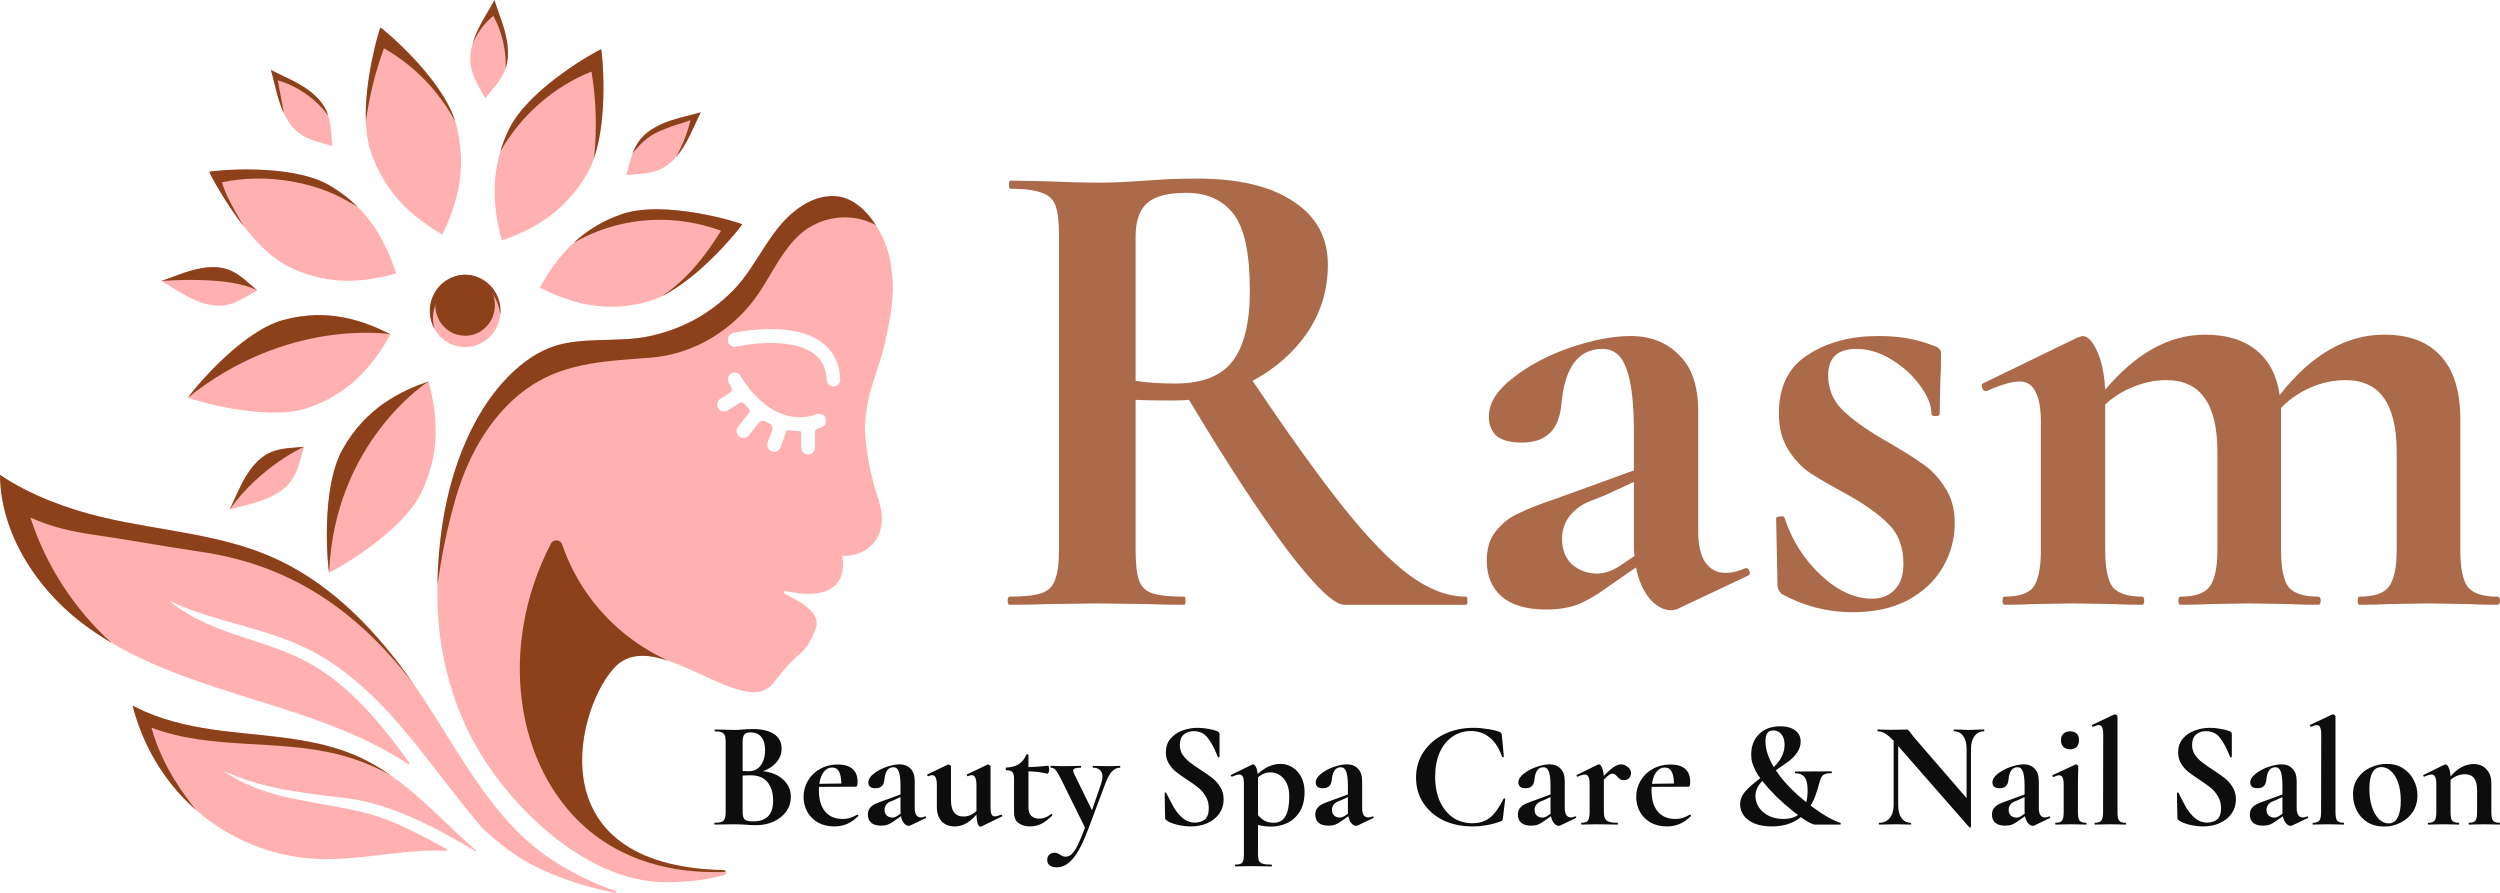 <svg width="224" height="80" viewBox="0 0 224 80" fill="none" xmlns="http://www.w3.org/2000/svg">
<path d="M68.376 69.099C69.136 69.189 69.739 69.444 70.183 69.862C70.636 70.28 70.862 70.798 70.862 71.416C70.862 71.889 70.726 72.316 70.454 72.698C70.183 73.079 69.807 73.384 69.327 73.611C68.847 73.829 68.312 73.938 67.723 73.938C67.47 73.938 67.18 73.924 66.854 73.897C66.727 73.888 66.568 73.879 66.378 73.87C66.197 73.861 65.993 73.856 65.766 73.856L64.775 73.87C64.593 73.879 64.349 73.884 64.041 73.884C64.014 73.884 64 73.856 64 73.802C64 73.747 64.014 73.72 64.041 73.72C64.303 73.72 64.503 73.697 64.639 73.652C64.775 73.597 64.87 73.506 64.924 73.379C64.987 73.243 65.019 73.043 65.019 72.779V66.468C65.019 66.086 64.956 65.836 64.829 65.718C64.702 65.591 64.444 65.527 64.054 65.527C64.036 65.527 64.027 65.5 64.027 65.445C64.027 65.391 64.036 65.363 64.054 65.363L64.775 65.377C65.191 65.395 65.522 65.404 65.766 65.404C66.02 65.404 66.283 65.391 66.555 65.363C66.645 65.354 66.781 65.345 66.962 65.336C67.143 65.327 67.302 65.322 67.438 65.322C68.262 65.322 68.901 65.472 69.354 65.772C69.807 66.072 70.033 66.508 70.033 67.081C70.033 67.517 69.888 67.912 69.598 68.267C69.318 68.621 68.91 68.899 68.376 69.099ZM67.234 65.622C66.971 65.622 66.79 65.686 66.691 65.813C66.591 65.931 66.541 66.159 66.541 66.495V69.085L67.085 69.099C67.556 69.099 67.918 68.921 68.172 68.567C68.425 68.212 68.552 67.758 68.552 67.204C68.552 66.686 68.439 66.295 68.212 66.031C67.986 65.759 67.66 65.622 67.234 65.622ZM67.492 73.597C68.679 73.597 69.272 72.979 69.272 71.743C69.272 71.043 69.105 70.489 68.769 70.08C68.434 69.671 67.927 69.467 67.248 69.467C66.985 69.467 66.749 69.476 66.541 69.494V72.779C66.541 73.079 66.6 73.293 66.718 73.42C66.835 73.538 67.094 73.597 67.492 73.597ZM76.837 72.984C76.855 72.984 76.874 73.002 76.892 73.038C76.919 73.075 76.923 73.102 76.905 73.12C76.57 73.447 76.23 73.684 75.886 73.829C75.542 73.974 75.166 74.047 74.758 74.047C74.188 74.047 73.694 73.929 73.277 73.693C72.86 73.447 72.543 73.125 72.326 72.725C72.109 72.316 72 71.875 72 71.402C72 70.875 72.131 70.389 72.394 69.944C72.657 69.498 73.019 69.148 73.481 68.894C73.952 68.63 74.482 68.499 75.071 68.499C75.632 68.499 76.067 68.626 76.375 68.88C76.683 69.135 76.837 69.53 76.837 70.067C76.837 70.348 76.787 70.489 76.688 70.489L73.386 70.503C73.377 70.566 73.372 70.671 73.372 70.816C73.372 71.616 73.553 72.243 73.916 72.698C74.287 73.152 74.817 73.379 75.506 73.379C75.75 73.379 75.959 73.352 76.131 73.297C76.303 73.243 76.529 73.143 76.81 72.997L76.837 72.984ZM74.555 68.771C74.255 68.771 74.006 68.903 73.807 69.167C73.608 69.421 73.476 69.776 73.413 70.23L75.383 70.203C75.374 69.739 75.306 69.385 75.18 69.139C75.053 68.894 74.844 68.771 74.555 68.771ZM82.912 73.147C82.948 73.147 82.97 73.17 82.98 73.216C82.998 73.252 82.989 73.279 82.952 73.297L81.553 73.965C81.516 73.984 81.471 73.993 81.417 73.993C81.272 73.993 81.132 73.915 80.996 73.761C80.869 73.606 80.778 73.397 80.724 73.134L80.139 73.543C79.931 73.697 79.736 73.811 79.555 73.884C79.374 73.947 79.17 73.979 78.944 73.979C78.554 73.979 78.26 73.893 78.061 73.72C77.861 73.547 77.761 73.306 77.761 72.997C77.761 72.752 77.82 72.557 77.938 72.411C78.056 72.257 78.201 72.139 78.373 72.057C78.554 71.966 78.803 71.866 79.12 71.757L79.46 71.634L80.683 71.184V70.407C80.683 69.826 80.633 69.403 80.534 69.139C80.443 68.876 80.284 68.744 80.058 68.744C79.578 68.744 79.306 69.117 79.243 69.862C79.216 70.135 79.134 70.33 78.998 70.448C78.871 70.566 78.69 70.625 78.454 70.625C78.228 70.625 78.061 70.58 77.952 70.489C77.852 70.389 77.802 70.262 77.802 70.107C77.802 69.835 77.961 69.576 78.278 69.33C78.595 69.076 78.975 68.871 79.419 68.717C79.872 68.562 80.271 68.485 80.615 68.485C81.014 68.485 81.335 68.612 81.58 68.867C81.834 69.112 81.96 69.489 81.96 69.998V72.411C81.96 72.675 82.006 72.879 82.096 73.025C82.196 73.17 82.332 73.243 82.504 73.243C82.631 73.243 82.762 73.211 82.898 73.147H82.912ZM80.697 72.902C80.688 72.866 80.683 72.807 80.683 72.725V71.416L80.099 71.689C80.072 71.698 79.981 71.734 79.827 71.798C79.673 71.852 79.537 71.948 79.419 72.084C79.311 72.22 79.256 72.379 79.256 72.561C79.256 72.779 79.324 72.952 79.46 73.079C79.605 73.197 79.768 73.257 79.949 73.257C80.094 73.257 80.244 73.207 80.398 73.106L80.697 72.902ZM89.718 72.997C89.745 72.997 89.768 73.02 89.786 73.066C89.813 73.111 89.813 73.138 89.786 73.147L87.911 74.061C87.893 74.07 87.87 74.074 87.843 74.074C87.752 74.074 87.671 73.979 87.598 73.788C87.535 73.588 87.499 73.32 87.49 72.984C86.892 73.693 86.244 74.047 85.546 74.047C85.048 74.047 84.654 73.893 84.364 73.584C84.083 73.266 83.943 72.852 83.943 72.343V70.339C83.943 69.748 83.802 69.453 83.522 69.453C83.422 69.453 83.309 69.485 83.182 69.548H83.168C83.132 69.548 83.105 69.526 83.087 69.48C83.069 69.426 83.073 69.394 83.1 69.385L84.921 68.512L84.989 68.499C85.034 68.499 85.08 68.521 85.125 68.567C85.179 68.603 85.207 68.64 85.207 68.676V71.689C85.207 72.67 85.583 73.161 86.335 73.161C86.534 73.161 86.733 73.12 86.932 73.038C87.141 72.948 87.326 72.825 87.49 72.67V70.339C87.49 69.748 87.349 69.453 87.068 69.453C86.969 69.453 86.851 69.485 86.715 69.548H86.701C86.674 69.548 86.651 69.526 86.633 69.48C86.615 69.426 86.62 69.394 86.647 69.385L88.468 68.512C88.486 68.503 88.509 68.499 88.536 68.499C88.581 68.499 88.626 68.521 88.672 68.567C88.726 68.603 88.753 68.64 88.753 68.676V72.302C88.753 72.611 88.78 72.829 88.835 72.957C88.898 73.084 88.998 73.147 89.134 73.147C89.26 73.147 89.446 73.097 89.691 72.997H89.718ZM94.201 72.929C94.237 72.929 94.264 72.948 94.282 72.984C94.309 73.02 94.309 73.047 94.282 73.066C93.947 73.402 93.621 73.652 93.304 73.815C92.987 73.97 92.651 74.047 92.298 74.047C91.9 74.047 91.56 73.952 91.279 73.761C90.998 73.57 90.858 73.247 90.858 72.793V69.766C90.858 69.485 90.808 69.289 90.708 69.18C90.609 69.071 90.427 69.017 90.165 69.017C90.156 69.017 90.142 69.003 90.124 68.976C90.115 68.949 90.11 68.921 90.11 68.894C90.11 68.858 90.115 68.83 90.124 68.812C90.133 68.785 90.147 68.771 90.165 68.771C90.627 68.753 90.998 68.653 91.279 68.472C91.569 68.29 91.791 68.013 91.945 67.64C91.963 67.603 91.999 67.585 92.054 67.585C92.117 67.585 92.149 67.603 92.149 67.64V68.731C92.674 68.721 93.263 68.68 93.915 68.608C93.933 68.608 93.951 68.644 93.97 68.717C93.997 68.781 94.01 68.853 94.01 68.935C94.01 69.026 93.992 69.117 93.956 69.208C93.929 69.289 93.897 69.326 93.861 69.317C93.272 69.189 92.701 69.121 92.149 69.112V72.343C92.149 72.688 92.235 72.943 92.407 73.106C92.588 73.27 92.824 73.352 93.114 73.352C93.476 73.352 93.829 73.216 94.173 72.943L94.201 72.929ZM100.355 68.621C100.373 68.621 100.382 68.649 100.382 68.703C100.382 68.758 100.373 68.785 100.355 68.785C100.065 68.785 99.812 68.912 99.594 69.167C99.386 69.412 99.196 69.771 99.023 70.244L97.515 74.265C97.035 75.538 96.573 76.428 96.129 76.937C95.694 77.455 95.21 77.714 94.675 77.714C94.403 77.714 94.195 77.655 94.05 77.537C93.905 77.428 93.833 77.264 93.833 77.046C93.833 76.837 93.896 76.678 94.023 76.569C94.15 76.46 94.304 76.406 94.485 76.406C94.585 76.406 94.666 76.419 94.73 76.447C94.802 76.474 94.888 76.519 94.988 76.583C95.16 76.701 95.323 76.76 95.477 76.76C95.685 76.76 95.871 76.678 96.034 76.515C96.206 76.36 96.383 76.097 96.564 75.724C96.745 75.36 96.963 74.838 97.216 74.156L95.042 69.753C94.843 69.362 94.684 69.103 94.567 68.976C94.458 68.849 94.322 68.785 94.159 68.785C94.132 68.785 94.118 68.758 94.118 68.703C94.118 68.649 94.132 68.621 94.159 68.621C94.412 68.621 94.607 68.626 94.743 68.635L95.314 68.649L96.251 68.635C96.396 68.626 96.591 68.621 96.836 68.621C96.863 68.621 96.877 68.649 96.877 68.703C96.877 68.758 96.863 68.785 96.836 68.785C96.6 68.785 96.428 68.808 96.319 68.853C96.211 68.889 96.156 68.953 96.156 69.044C96.156 69.117 96.184 69.208 96.238 69.317L97.841 72.602L98.657 70.23C98.738 69.994 98.779 69.78 98.779 69.589C98.779 69.335 98.707 69.139 98.561 69.003C98.417 68.858 98.208 68.785 97.936 68.785C97.918 68.785 97.909 68.758 97.909 68.703C97.909 68.649 97.918 68.621 97.936 68.621C98.181 68.621 98.367 68.626 98.494 68.635L99.309 68.649L99.852 68.635C99.961 68.626 100.129 68.621 100.355 68.621ZM105.711 66.74C105.711 67.067 105.792 67.358 105.955 67.613C106.128 67.867 106.336 68.09 106.58 68.281C106.825 68.472 107.156 68.703 107.572 68.976C108.025 69.267 108.388 69.521 108.66 69.739C108.931 69.957 109.162 70.225 109.353 70.544C109.543 70.853 109.638 71.212 109.638 71.621C109.638 72.093 109.511 72.516 109.257 72.888C109.004 73.252 108.65 73.538 108.198 73.747C107.754 73.947 107.255 74.047 106.703 74.047C106.295 74.047 105.869 73.993 105.425 73.884C104.982 73.765 104.683 73.638 104.529 73.502C104.483 73.466 104.447 73.434 104.42 73.406C104.402 73.37 104.393 73.316 104.393 73.243L104.352 71.075V71.062C104.352 71.025 104.375 71.007 104.42 71.007C104.465 70.998 104.492 71.012 104.501 71.048C104.773 71.602 105.009 72.052 105.208 72.398C105.416 72.743 105.675 73.047 105.983 73.311C106.3 73.575 106.658 73.706 107.056 73.706C107.418 73.706 107.717 73.611 107.953 73.42C108.188 73.22 108.306 72.884 108.306 72.411C108.306 72.011 108.216 71.662 108.034 71.362C107.862 71.062 107.649 70.807 107.396 70.598C107.142 70.389 106.793 70.139 106.349 69.848C105.915 69.567 105.575 69.326 105.33 69.126C105.095 68.926 104.891 68.685 104.719 68.403C104.547 68.122 104.461 67.79 104.461 67.408C104.461 66.926 104.597 66.522 104.868 66.195C105.149 65.859 105.507 65.613 105.942 65.459C106.377 65.295 106.834 65.213 107.314 65.213C107.631 65.213 107.953 65.245 108.279 65.309C108.605 65.363 108.868 65.431 109.067 65.513C109.149 65.55 109.203 65.591 109.23 65.636C109.257 65.672 109.271 65.722 109.271 65.786V67.79C109.271 67.817 109.248 67.84 109.203 67.858C109.158 67.867 109.131 67.858 109.122 67.831L109.013 67.572C108.786 66.999 108.519 66.513 108.211 66.113C107.912 65.713 107.491 65.513 106.947 65.513C106.585 65.513 106.286 65.618 106.051 65.827C105.824 66.036 105.711 66.34 105.711 66.74ZM113.886 74.061C113.442 74.061 113.053 74.011 112.718 73.911V76.528C112.718 76.801 112.745 77.001 112.799 77.128C112.863 77.255 112.976 77.342 113.139 77.387C113.311 77.442 113.574 77.469 113.927 77.469C113.954 77.469 113.968 77.496 113.968 77.551C113.968 77.605 113.954 77.632 113.927 77.632C113.592 77.632 113.329 77.628 113.139 77.619L112.065 77.605L111.264 77.619C111.128 77.628 110.938 77.632 110.693 77.632C110.666 77.632 110.652 77.605 110.652 77.551C110.652 77.496 110.666 77.469 110.693 77.469C110.91 77.469 111.069 77.442 111.169 77.387C111.277 77.342 111.35 77.255 111.386 77.128C111.431 77.001 111.454 76.801 111.454 76.528V70.216C111.454 69.926 111.422 69.717 111.359 69.589C111.295 69.462 111.182 69.398 111.019 69.398C110.874 69.398 110.666 69.462 110.394 69.589H110.367C110.34 69.589 110.317 69.567 110.299 69.521C110.272 69.476 110.267 69.448 110.285 69.439L112.215 68.499C112.233 68.49 112.256 68.485 112.283 68.485C112.373 68.485 112.455 68.562 112.527 68.717C112.609 68.871 112.663 69.08 112.691 69.344C113.352 68.744 114.031 68.444 114.729 68.444C115.109 68.444 115.463 68.544 115.789 68.744C116.124 68.944 116.391 69.235 116.591 69.617C116.79 69.998 116.889 70.444 116.889 70.953C116.889 71.68 116.74 72.279 116.441 72.752C116.142 73.216 115.762 73.552 115.3 73.761C114.847 73.961 114.375 74.061 113.886 74.061ZM113.832 69.208C113.424 69.208 113.053 69.353 112.718 69.644V69.753V73.038C112.917 73.266 113.125 73.438 113.343 73.556C113.56 73.665 113.827 73.72 114.144 73.72C115.06 73.72 115.517 72.938 115.517 71.375C115.517 70.684 115.354 70.153 115.028 69.78C114.711 69.398 114.312 69.208 113.832 69.208ZM123 73.147C123.036 73.147 123.059 73.17 123.068 73.216C123.086 73.252 123.077 73.279 123.04 73.297L121.641 73.965C121.605 73.984 121.559 73.993 121.505 73.993C121.36 73.993 121.22 73.915 121.084 73.761C120.957 73.606 120.866 73.397 120.812 73.134L120.228 73.543C120.019 73.697 119.825 73.811 119.643 73.884C119.462 73.947 119.258 73.979 119.032 73.979C118.642 73.979 118.348 73.893 118.149 73.72C117.949 73.547 117.85 73.306 117.85 72.997C117.85 72.752 117.909 72.557 118.026 72.411C118.144 72.257 118.289 72.139 118.461 72.057C118.642 71.966 118.891 71.866 119.209 71.757L119.548 71.634L120.771 71.184V70.407C120.771 69.826 120.721 69.403 120.622 69.139C120.531 68.876 120.373 68.744 120.146 68.744C119.666 68.744 119.394 69.117 119.331 69.862C119.304 70.135 119.222 70.33 119.086 70.448C118.959 70.566 118.778 70.625 118.543 70.625C118.316 70.625 118.149 70.58 118.04 70.489C117.94 70.389 117.89 70.262 117.89 70.107C117.89 69.835 118.049 69.576 118.366 69.33C118.683 69.076 119.064 68.871 119.507 68.717C119.96 68.562 120.359 68.485 120.703 68.485C121.102 68.485 121.423 68.612 121.668 68.867C121.922 69.112 122.049 69.489 122.049 69.998V72.411C122.049 72.675 122.094 72.879 122.184 73.025C122.284 73.17 122.42 73.243 122.592 73.243C122.719 73.243 122.85 73.211 122.986 73.147H123ZM120.785 72.902C120.776 72.866 120.771 72.807 120.771 72.725V71.416L120.187 71.689C120.16 71.698 120.069 71.734 119.915 71.798C119.761 71.852 119.625 71.948 119.507 72.084C119.399 72.22 119.344 72.379 119.344 72.561C119.344 72.779 119.412 72.952 119.548 73.079C119.693 73.197 119.856 73.257 120.037 73.257C120.182 73.257 120.332 73.207 120.486 73.106L120.785 72.902ZM132.013 65.213C132.439 65.213 132.869 65.25 133.304 65.322C133.748 65.386 134.101 65.472 134.364 65.581C134.446 65.609 134.495 65.645 134.514 65.69C134.541 65.727 134.559 65.795 134.568 65.895L134.745 67.79C134.745 67.817 134.722 67.835 134.677 67.844C134.631 67.853 134.6 67.84 134.582 67.803C134.328 67.058 133.966 66.49 133.494 66.099C133.023 65.7 132.457 65.5 131.796 65.5C131.18 65.5 130.627 65.668 130.138 66.004C129.658 66.331 129.278 66.804 128.997 67.422C128.725 68.04 128.589 68.762 128.589 69.589C128.589 70.425 128.729 71.162 129.01 71.798C129.3 72.425 129.694 72.911 130.192 73.257C130.7 73.593 131.28 73.761 131.932 73.761C132.557 73.761 133.082 73.593 133.508 73.257C133.934 72.911 134.337 72.348 134.717 71.566C134.726 71.539 134.754 71.53 134.799 71.539C134.844 71.548 134.867 71.566 134.867 71.593L134.663 73.284C134.645 73.393 134.627 73.466 134.609 73.502C134.591 73.529 134.541 73.561 134.459 73.597C133.626 73.897 132.783 74.047 131.932 74.047C130.963 74.047 130.093 73.865 129.323 73.502C128.562 73.129 127.964 72.611 127.529 71.948C127.094 71.284 126.877 70.53 126.877 69.685C126.877 68.821 127.099 68.053 127.543 67.381C127.996 66.699 128.612 66.168 129.391 65.786C130.179 65.404 131.053 65.213 132.013 65.213ZM141.154 73.147C141.19 73.147 141.213 73.17 141.222 73.216C141.24 73.252 141.231 73.279 141.195 73.297L139.795 73.965C139.759 73.984 139.713 73.993 139.659 73.993C139.514 73.993 139.374 73.915 139.238 73.761C139.111 73.606 139.02 73.397 138.966 73.134L138.382 73.543C138.173 73.697 137.979 73.811 137.797 73.884C137.616 73.947 137.412 73.979 137.186 73.979C136.796 73.979 136.502 73.893 136.303 73.72C136.103 73.547 136.004 73.306 136.004 72.997C136.004 72.752 136.063 72.557 136.18 72.411C136.298 72.257 136.443 72.139 136.615 72.057C136.796 71.966 137.046 71.866 137.363 71.757L137.702 71.634L138.925 71.184V70.407C138.925 69.826 138.875 69.403 138.776 69.139C138.685 68.876 138.527 68.744 138.3 68.744C137.82 68.744 137.548 69.117 137.485 69.862C137.458 70.135 137.376 70.33 137.24 70.448C137.114 70.566 136.932 70.625 136.697 70.625C136.47 70.625 136.303 70.58 136.194 70.489C136.094 70.389 136.045 70.262 136.045 70.107C136.045 69.835 136.203 69.576 136.52 69.33C136.837 69.076 137.218 68.871 137.662 68.717C138.115 68.562 138.513 68.485 138.856 68.485C139.255 68.485 139.578 68.612 139.822 68.867C140.076 69.112 140.203 69.489 140.203 69.998V72.411C140.203 72.675 140.248 72.879 140.339 73.025C140.438 73.17 140.574 73.243 140.746 73.243C140.873 73.243 141.004 73.211 141.14 73.147H141.154ZM138.939 72.902C138.93 72.866 138.925 72.807 138.925 72.725V71.416L138.341 71.689C138.314 71.698 138.223 71.734 138.069 71.798C137.915 71.852 137.779 71.948 137.662 72.084C137.553 72.22 137.499 72.379 137.499 72.561C137.499 72.779 137.566 72.952 137.702 73.079C137.847 73.197 138.01 73.257 138.192 73.257C138.336 73.257 138.486 73.207 138.64 73.106L138.939 72.902ZM145.242 68.485C145.45 68.485 145.649 68.562 145.84 68.717C146.039 68.862 146.138 69.04 146.138 69.249C146.138 69.439 146.08 69.598 145.962 69.726C145.844 69.844 145.69 69.903 145.5 69.903C145.364 69.903 145.251 69.876 145.16 69.821C145.079 69.766 144.993 69.685 144.902 69.576C144.82 69.485 144.748 69.421 144.685 69.385C144.63 69.339 144.562 69.317 144.481 69.317C144.39 69.317 144.29 69.353 144.182 69.426C144.082 69.489 143.924 69.63 143.706 69.848V72.779C143.706 73.143 143.792 73.393 143.964 73.529C144.136 73.656 144.454 73.72 144.916 73.72C144.952 73.72 144.97 73.747 144.97 73.802C144.97 73.856 144.952 73.884 144.916 73.884C144.598 73.884 144.349 73.879 144.168 73.87L143.067 73.856L142.266 73.87C142.13 73.879 141.944 73.884 141.709 73.884C141.681 73.884 141.668 73.856 141.668 73.802C141.668 73.747 141.681 73.72 141.709 73.72C141.989 73.72 142.18 73.656 142.279 73.529C142.379 73.393 142.429 73.143 142.429 72.779V70.216C142.429 69.935 142.393 69.73 142.32 69.603C142.257 69.467 142.153 69.398 142.008 69.398C141.854 69.398 141.636 69.462 141.355 69.589H141.328C141.301 69.589 141.278 69.567 141.26 69.521C141.251 69.476 141.256 69.448 141.274 69.439L143.163 68.512C143.217 68.494 143.249 68.485 143.258 68.485C143.357 68.485 143.448 68.581 143.53 68.771C143.62 68.953 143.674 69.203 143.693 69.521C144.064 69.139 144.367 68.871 144.603 68.717C144.848 68.562 145.06 68.485 145.242 68.485ZM151.441 72.984C151.459 72.984 151.478 73.002 151.496 73.038C151.523 73.075 151.527 73.102 151.509 73.12C151.174 73.447 150.834 73.684 150.49 73.829C150.146 73.974 149.77 74.047 149.362 74.047C148.792 74.047 148.298 73.929 147.881 73.693C147.464 73.447 147.147 73.125 146.93 72.725C146.713 72.316 146.604 71.875 146.604 71.402C146.604 70.875 146.735 70.389 146.998 69.944C147.261 69.498 147.623 69.148 148.085 68.894C148.556 68.63 149.086 68.499 149.675 68.499C150.237 68.499 150.671 68.626 150.979 68.88C151.287 69.135 151.441 69.53 151.441 70.067C151.441 70.348 151.392 70.489 151.292 70.489L147.99 70.503C147.981 70.566 147.976 70.671 147.976 70.816C147.976 71.616 148.157 72.243 148.52 72.698C148.891 73.152 149.421 73.379 150.11 73.379C150.354 73.379 150.563 73.352 150.735 73.297C150.907 73.243 151.133 73.143 151.414 72.997L151.441 72.984ZM149.159 68.771C148.86 68.771 148.61 68.903 148.411 69.167C148.212 69.421 148.08 69.776 148.017 70.23L149.987 70.203C149.978 69.739 149.91 69.385 149.784 69.139C149.657 68.894 149.448 68.771 149.159 68.771ZM164.885 73.72C164.921 73.729 164.935 73.761 164.926 73.815C164.926 73.861 164.912 73.884 164.885 73.884H162.656C162.403 73.884 161.968 73.661 161.352 73.216C160.672 73.77 159.807 74.047 158.756 74.047C158.131 74.047 157.606 73.956 157.18 73.775C156.754 73.593 156.437 73.352 156.229 73.052C156.021 72.752 155.916 72.434 155.916 72.098C155.916 71.662 156.066 71.271 156.365 70.925C156.664 70.58 157.117 70.18 157.724 69.726C157.579 69.535 157.438 69.317 157.302 69.071C157.176 68.817 157.076 68.576 157.004 68.349C156.94 68.122 156.908 67.872 156.908 67.599C156.908 66.863 157.139 66.258 157.601 65.786C158.072 65.313 158.711 65.077 159.517 65.077C160.079 65.077 160.523 65.2 160.849 65.445C161.175 65.681 161.338 66.013 161.338 66.44C161.338 66.795 161.234 67.122 161.026 67.422C160.826 67.713 160.595 67.958 160.333 68.158C160.07 68.358 159.662 68.644 159.11 69.017C159.762 69.989 160.672 70.944 161.841 71.88C161.923 71.561 161.963 71.203 161.963 70.803C161.963 70.275 161.877 69.894 161.705 69.657C161.533 69.412 161.252 69.289 160.863 69.289C160.845 69.289 160.831 69.262 160.822 69.208C160.822 69.153 160.835 69.126 160.863 69.126L164.097 69.112C164.124 69.112 164.137 69.139 164.137 69.194C164.137 69.249 164.124 69.276 164.097 69.276C163.825 69.276 163.621 69.308 163.485 69.371C163.358 69.426 163.259 69.521 163.186 69.657C163.123 69.794 163.05 70.012 162.969 70.312C162.869 70.675 162.765 71.007 162.656 71.307C162.548 71.607 162.407 71.898 162.235 72.18C162.824 72.625 163.345 72.975 163.798 73.229C164.26 73.484 164.622 73.647 164.885 73.72ZM158.186 66.427C158.186 67.135 158.435 67.903 158.933 68.731C159.576 68.103 159.898 67.435 159.898 66.727C159.898 66.327 159.803 66.013 159.613 65.786C159.431 65.559 159.191 65.445 158.892 65.445C158.639 65.445 158.457 65.527 158.349 65.69C158.24 65.854 158.186 66.099 158.186 66.427ZM159.803 73.379C160.328 73.379 160.763 73.261 161.107 73.025C160.962 72.925 160.768 72.775 160.523 72.575C160.061 72.202 159.594 71.789 159.123 71.334C158.661 70.871 158.254 70.416 157.9 69.971C157.493 70.398 157.289 70.848 157.289 71.321C157.289 71.675 157.389 72.011 157.588 72.329C157.796 72.638 158.091 72.893 158.471 73.093C158.852 73.284 159.295 73.379 159.803 73.379ZM177.769 65.363C177.787 65.363 177.796 65.391 177.796 65.445C177.796 65.5 177.787 65.527 177.769 65.527C177.407 65.527 177.121 65.672 176.913 65.963C176.704 66.245 176.6 66.626 176.6 67.108V74.088C176.6 74.115 176.578 74.133 176.532 74.143C176.496 74.152 176.469 74.147 176.451 74.129L170.078 66.849V72.152C170.078 72.634 170.177 73.016 170.377 73.297C170.576 73.579 170.852 73.72 171.206 73.72C171.224 73.72 171.233 73.747 171.233 73.802C171.233 73.856 171.224 73.884 171.206 73.884C170.952 73.884 170.757 73.879 170.621 73.87L169.888 73.856L169.045 73.87C168.891 73.879 168.669 73.884 168.379 73.884C168.352 73.884 168.339 73.856 168.339 73.802C168.339 73.747 168.352 73.72 168.379 73.72C168.778 73.72 169.09 73.579 169.317 73.297C169.552 73.016 169.67 72.634 169.67 72.152V66.386C169.371 66.058 169.113 65.836 168.896 65.718C168.687 65.591 168.47 65.527 168.243 65.527C168.225 65.527 168.216 65.5 168.216 65.445C168.216 65.391 168.225 65.363 168.243 65.363L168.814 65.377C168.932 65.386 169.104 65.391 169.33 65.391L170.363 65.377C170.49 65.368 170.644 65.363 170.825 65.363C170.898 65.363 170.952 65.381 170.988 65.418C171.025 65.454 171.088 65.531 171.179 65.65C171.333 65.859 171.441 65.999 171.505 66.072L176.206 71.511V67.108C176.206 66.617 176.107 66.231 175.907 65.949C175.708 65.668 175.432 65.527 175.078 65.527C175.06 65.527 175.051 65.5 175.051 65.445C175.051 65.391 175.06 65.363 175.078 65.363L175.663 65.377C175.953 65.395 176.197 65.404 176.396 65.404C176.578 65.404 176.831 65.395 177.157 65.377L177.769 65.363ZM183.63 73.147C183.666 73.147 183.689 73.17 183.698 73.216C183.716 73.252 183.707 73.279 183.671 73.297L182.271 73.965C182.235 73.984 182.19 73.993 182.135 73.993C181.99 73.993 181.85 73.915 181.714 73.761C181.587 73.606 181.497 73.397 181.442 73.134L180.858 73.543C180.65 73.697 180.455 73.811 180.274 73.884C180.092 73.947 179.889 73.979 179.662 73.979C179.273 73.979 178.978 73.893 178.779 73.72C178.58 73.547 178.48 73.306 178.48 72.997C178.48 72.752 178.539 72.557 178.657 72.411C178.774 72.257 178.919 72.139 179.091 72.057C179.273 71.966 179.522 71.866 179.839 71.757L180.179 71.634L181.402 71.184V70.407C181.402 69.826 181.352 69.403 181.252 69.139C181.161 68.876 181.003 68.744 180.776 68.744C180.296 68.744 180.025 69.117 179.961 69.862C179.934 70.135 179.852 70.33 179.717 70.448C179.59 70.566 179.409 70.625 179.173 70.625C178.947 70.625 178.779 70.58 178.67 70.489C178.571 70.389 178.521 70.262 178.521 70.107C178.521 69.835 178.679 69.576 178.996 69.33C179.313 69.076 179.694 68.871 180.138 68.717C180.591 68.562 180.989 68.485 181.334 68.485C181.732 68.485 182.054 68.612 182.298 68.867C182.552 69.112 182.679 69.489 182.679 69.998V72.411C182.679 72.675 182.724 72.879 182.815 73.025C182.914 73.17 183.05 73.243 183.222 73.243C183.349 73.243 183.481 73.211 183.616 73.147H183.63ZM181.415 72.902C181.406 72.866 181.402 72.807 181.402 72.725V71.416L180.817 71.689C180.79 71.698 180.699 71.734 180.545 71.798C180.391 71.852 180.256 71.948 180.138 72.084C180.029 72.22 179.975 72.379 179.975 72.561C179.975 72.779 180.043 72.952 180.179 73.079C180.323 73.197 180.487 73.257 180.668 73.257C180.813 73.257 180.962 73.207 181.116 73.106L181.415 72.902ZM185.49 67.135C185.228 67.135 185.024 67.063 184.879 66.917C184.734 66.772 184.662 66.567 184.662 66.304C184.662 66.068 184.734 65.881 184.879 65.745C185.033 65.6 185.237 65.527 185.49 65.527C185.744 65.527 185.939 65.595 186.075 65.731C186.211 65.868 186.279 66.058 186.279 66.304C186.279 66.567 186.211 66.772 186.075 66.917C185.939 67.063 185.744 67.135 185.49 67.135ZM184.186 73.884C184.159 73.884 184.145 73.856 184.145 73.802C184.145 73.747 184.159 73.72 184.186 73.72C184.467 73.72 184.657 73.656 184.757 73.529C184.856 73.393 184.906 73.143 184.906 72.779V70.339C184.906 70.03 184.874 69.807 184.811 69.671C184.748 69.535 184.643 69.467 184.499 69.467C184.381 69.467 184.213 69.517 183.996 69.617H183.982C183.946 69.617 183.919 69.594 183.901 69.548C183.883 69.494 183.887 69.462 183.914 69.453L185.966 68.499L186.007 68.485C186.052 68.485 186.097 68.508 186.143 68.553C186.188 68.599 186.211 68.64 186.211 68.676V68.976C186.193 69.339 186.183 69.785 186.183 70.312V72.779C186.183 73.143 186.233 73.393 186.333 73.529C186.442 73.656 186.636 73.72 186.917 73.72C186.944 73.72 186.958 73.747 186.958 73.802C186.958 73.856 186.944 73.884 186.917 73.884C186.682 73.884 186.496 73.879 186.36 73.87L185.545 73.856L184.743 73.87C184.607 73.879 184.422 73.884 184.186 73.884ZM187.701 73.884C187.683 73.884 187.674 73.856 187.674 73.802C187.674 73.747 187.683 73.72 187.701 73.72C187.982 73.72 188.172 73.656 188.272 73.529C188.38 73.393 188.435 73.143 188.435 72.779L188.448 65.854C188.448 65.536 188.417 65.309 188.353 65.172C188.299 65.036 188.199 64.968 188.054 64.968C187.936 64.968 187.764 65.018 187.538 65.118H187.524C187.497 65.118 187.47 65.095 187.443 65.05C187.425 64.995 187.425 64.963 187.443 64.954L189.44 64.014L189.495 64C189.54 64 189.59 64.023 189.644 64.068C189.698 64.105 189.726 64.141 189.726 64.177V72.779C189.726 73.143 189.775 73.393 189.875 73.529C189.975 73.656 190.165 73.72 190.446 73.72C190.482 73.72 190.5 73.747 190.5 73.802C190.5 73.856 190.482 73.884 190.446 73.884C190.219 73.884 190.038 73.879 189.902 73.87L189.073 73.856L188.258 73.87C188.122 73.879 187.936 73.884 187.701 73.884ZM196.411 66.74C196.411 67.067 196.493 67.358 196.656 67.613C196.828 67.867 197.036 68.09 197.281 68.281C197.525 68.472 197.856 68.703 198.273 68.976C198.726 69.267 199.088 69.521 199.36 69.739C199.631 69.957 199.862 70.225 200.053 70.544C200.243 70.853 200.338 71.212 200.338 71.621C200.338 72.093 200.211 72.516 199.958 72.888C199.704 73.252 199.351 73.538 198.898 73.747C198.454 73.947 197.956 74.047 197.403 74.047C196.995 74.047 196.57 73.993 196.126 73.884C195.682 73.765 195.383 73.638 195.229 73.502C195.184 73.466 195.147 73.434 195.12 73.406C195.102 73.37 195.093 73.316 195.093 73.243L195.052 71.075V71.062C195.052 71.025 195.075 71.007 195.12 71.007C195.165 70.998 195.193 71.012 195.202 71.048C195.473 71.602 195.709 72.052 195.908 72.398C196.117 72.743 196.375 73.047 196.683 73.311C197 73.575 197.358 73.706 197.756 73.706C198.119 73.706 198.418 73.611 198.653 73.42C198.889 73.22 199.006 72.884 199.006 72.411C199.006 72.011 198.916 71.662 198.735 71.362C198.563 71.062 198.35 70.807 198.096 70.598C197.842 70.389 197.494 70.139 197.05 69.848C196.615 69.567 196.275 69.326 196.031 69.126C195.795 68.926 195.591 68.685 195.419 68.403C195.247 68.122 195.161 67.79 195.161 67.408C195.161 66.926 195.297 66.522 195.569 66.195C195.849 65.859 196.207 65.613 196.642 65.459C197.077 65.295 197.534 65.213 198.014 65.213C198.332 65.213 198.653 65.245 198.979 65.309C199.305 65.363 199.568 65.431 199.767 65.513C199.849 65.55 199.903 65.591 199.93 65.636C199.958 65.672 199.971 65.722 199.971 65.786V67.79C199.971 67.817 199.949 67.84 199.903 67.858C199.858 67.867 199.831 67.858 199.822 67.831L199.713 67.572C199.487 66.999 199.219 66.513 198.911 66.113C198.612 65.713 198.191 65.513 197.648 65.513C197.285 65.513 196.986 65.618 196.751 65.827C196.524 66.036 196.411 66.34 196.411 66.74ZM206.734 73.147C206.77 73.147 206.793 73.17 206.802 73.216C206.82 73.252 206.811 73.279 206.774 73.297L205.375 73.965C205.339 73.984 205.293 73.993 205.239 73.993C205.094 73.993 204.954 73.915 204.818 73.761C204.691 73.606 204.6 73.397 204.546 73.134L203.962 73.543C203.753 73.697 203.559 73.811 203.377 73.884C203.196 73.947 202.992 73.979 202.766 73.979C202.376 73.979 202.082 73.893 201.883 73.72C201.683 73.547 201.584 73.306 201.584 72.997C201.584 72.752 201.643 72.557 201.76 72.411C201.878 72.257 202.023 72.139 202.195 72.057C202.376 71.966 202.625 71.866 202.943 71.757L203.282 71.634L204.505 71.184V70.407C204.505 69.826 204.455 69.403 204.356 69.139C204.265 68.876 204.107 68.744 203.88 68.744C203.4 68.744 203.128 69.117 203.065 69.862C203.038 70.135 202.956 70.33 202.82 70.448C202.693 70.566 202.512 70.625 202.277 70.625C202.05 70.625 201.883 70.58 201.774 70.489C201.674 70.389 201.624 70.262 201.624 70.107C201.624 69.835 201.783 69.576 202.1 69.33C202.417 69.076 202.798 68.871 203.241 68.717C203.694 68.562 204.093 68.485 204.437 68.485C204.836 68.485 205.157 68.612 205.402 68.867C205.656 69.112 205.782 69.489 205.782 69.998V72.411C205.782 72.675 205.828 72.879 205.918 73.025C206.018 73.17 206.154 73.243 206.326 73.243C206.453 73.243 206.584 73.211 206.72 73.147H206.734ZM204.519 72.902C204.51 72.866 204.505 72.807 204.505 72.725V71.416L203.921 71.689C203.894 71.698 203.803 71.734 203.649 71.798C203.495 71.852 203.359 71.948 203.241 72.084C203.133 72.22 203.078 72.379 203.078 72.561C203.078 72.779 203.146 72.952 203.282 73.079C203.427 73.197 203.59 73.257 203.771 73.257C203.916 73.257 204.066 73.207 204.22 73.106L204.519 72.902ZM207.234 73.884C207.216 73.884 207.207 73.856 207.207 73.802C207.207 73.747 207.216 73.72 207.234 73.72C207.515 73.72 207.705 73.656 207.805 73.529C207.914 73.393 207.968 73.143 207.968 72.779L207.982 65.854C207.982 65.536 207.95 65.309 207.886 65.172C207.832 65.036 207.732 64.968 207.587 64.968C207.47 64.968 207.298 65.018 207.071 65.118H207.058C207.03 65.118 207.003 65.095 206.976 65.05C206.958 64.995 206.958 64.963 206.976 64.954L208.974 64.014L209.028 64C209.073 64 209.123 64.023 209.177 64.068C209.232 64.105 209.259 64.141 209.259 64.177V72.779C209.259 73.143 209.309 73.393 209.408 73.529C209.508 73.656 209.698 73.72 209.979 73.72C210.015 73.72 210.033 73.747 210.033 73.802C210.033 73.856 210.015 73.884 209.979 73.884C209.753 73.884 209.571 73.879 209.436 73.87L208.607 73.856L207.791 73.87C207.655 73.879 207.47 73.884 207.234 73.884ZM213.615 74.061C213.053 74.061 212.56 73.933 212.134 73.679C211.717 73.415 211.396 73.066 211.169 72.629C210.943 72.184 210.829 71.702 210.829 71.184C210.829 70.594 210.979 70.094 211.278 69.685C211.577 69.267 211.957 68.958 212.419 68.758C212.881 68.549 213.357 68.444 213.846 68.444C214.408 68.444 214.897 68.576 215.314 68.84C215.73 69.103 216.047 69.453 216.265 69.889C216.491 70.316 216.605 70.775 216.605 71.266C216.605 71.811 216.469 72.298 216.197 72.725C215.925 73.143 215.558 73.47 215.096 73.706C214.643 73.943 214.15 74.061 213.615 74.061ZM214.023 73.775C214.376 73.775 214.643 73.602 214.824 73.257C215.015 72.902 215.11 72.398 215.11 71.743C215.11 71.107 215.028 70.562 214.865 70.107C214.702 69.653 214.489 69.312 214.227 69.085C213.964 68.849 213.683 68.731 213.384 68.731C212.659 68.731 212.297 69.38 212.297 70.68C212.297 71.289 212.374 71.83 212.528 72.302C212.682 72.766 212.89 73.129 213.153 73.393C213.416 73.647 213.706 73.775 214.023 73.775ZM223.959 73.72C223.986 73.72 224 73.747 224 73.802C224 73.856 223.986 73.884 223.959 73.884C223.724 73.884 223.538 73.879 223.402 73.87L222.587 73.856L221.799 73.87C221.654 73.879 221.464 73.884 221.228 73.884C221.201 73.884 221.187 73.856 221.187 73.802C221.187 73.747 221.201 73.72 221.228 73.72C221.509 73.72 221.699 73.656 221.799 73.529C221.898 73.393 221.948 73.143 221.948 72.779V70.816C221.948 70.326 221.858 69.962 221.676 69.726C221.504 69.489 221.228 69.371 220.848 69.371C220.63 69.371 220.404 69.417 220.168 69.507C219.942 69.598 219.742 69.721 219.57 69.876V72.779C219.57 73.143 219.62 73.393 219.72 73.529C219.828 73.656 220.023 73.72 220.304 73.72C220.331 73.72 220.345 73.747 220.345 73.802C220.345 73.856 220.331 73.884 220.304 73.884C220.068 73.884 219.883 73.879 219.747 73.87L218.932 73.856L218.13 73.87C217.994 73.879 217.808 73.884 217.573 73.884C217.546 73.884 217.532 73.856 217.532 73.802C217.532 73.747 217.546 73.72 217.573 73.72C217.854 73.72 218.044 73.656 218.143 73.529C218.243 73.393 218.293 73.143 218.293 72.779V70.216C218.293 69.935 218.257 69.73 218.184 69.603C218.121 69.467 218.017 69.398 217.872 69.398C217.718 69.398 217.5 69.462 217.219 69.589H217.192C217.165 69.589 217.142 69.567 217.124 69.521C217.115 69.476 217.12 69.448 217.138 69.439L219.027 68.512C219.081 68.494 219.113 68.485 219.122 68.485C219.221 68.485 219.317 68.585 219.407 68.785C219.498 68.976 219.552 69.239 219.57 69.576C220.195 68.83 220.884 68.458 221.636 68.458C222.125 68.458 222.51 68.617 222.791 68.935C223.081 69.244 223.225 69.653 223.225 70.162V72.779C223.225 73.143 223.275 73.393 223.375 73.529C223.484 73.656 223.678 73.72 223.959 73.72Z" fill="#0D0D0D"/>
<path d="M131.361 53.459C131.443 53.459 131.484 53.58 131.484 53.823C131.484 54.067 131.443 54.188 131.361 54.188H120.449C119.549 54.188 117.874 52.587 115.421 49.384C112.969 46.141 110.006 41.621 106.532 35.824C106.205 35.864 105.735 35.885 105.122 35.885C103.528 35.885 102.404 35.864 101.75 35.824V49.263C101.75 50.519 101.852 51.431 102.056 51.999C102.261 52.567 102.649 52.952 103.221 53.154C103.834 53.357 104.795 53.459 106.103 53.459C106.184 53.459 106.225 53.58 106.225 53.823C106.225 54.067 106.184 54.188 106.103 54.188C104.754 54.188 103.691 54.168 102.915 54.127L98.255 54.067L93.78 54.127C92.963 54.168 91.859 54.188 90.469 54.188C90.347 54.188 90.285 54.067 90.285 53.823C90.285 53.58 90.347 53.459 90.469 53.459C91.777 53.459 92.717 53.357 93.289 53.154C93.903 52.952 94.311 52.567 94.516 51.999C94.761 51.391 94.883 50.479 94.883 49.263V21.108C94.883 19.892 94.781 19 94.577 18.432C94.373 17.865 93.964 17.48 93.351 17.277C92.738 17.034 91.798 16.912 90.531 16.912C90.449 16.912 90.408 16.791 90.408 16.547C90.408 16.304 90.449 16.182 90.531 16.182L93.78 16.243C95.66 16.324 97.152 16.365 98.255 16.365C99.645 16.365 101.096 16.304 102.608 16.182C103.139 16.142 103.793 16.101 104.57 16.061C105.387 16.02 106.287 16 107.267 16C110.987 16 113.868 16.689 115.912 18.067C117.955 19.405 118.977 21.29 118.977 23.723C118.977 25.953 118.364 27.979 117.138 29.804C115.912 31.587 114.277 33.027 112.233 34.121C115.503 38.986 118.241 42.797 120.449 45.553C122.656 48.31 124.617 50.317 126.334 51.573C128.051 52.83 129.726 53.459 131.361 53.459ZM101.75 34.121C102.731 34.283 103.916 34.364 105.306 34.364C107.676 34.364 109.372 33.716 110.394 32.419C111.457 31.081 111.988 28.952 111.988 26.034C111.988 22.709 111.498 20.419 110.517 19.162C109.536 17.905 108.126 17.277 106.287 17.277C104.652 17.277 103.487 17.581 102.792 18.189C102.097 18.797 101.75 19.811 101.75 21.23V34.121ZM156.451 50.904C156.614 50.904 156.716 51.006 156.757 51.209C156.839 51.371 156.798 51.492 156.634 51.573L150.32 54.553C150.156 54.634 149.952 54.675 149.707 54.675C149.053 54.675 148.419 54.33 147.806 53.641C147.234 52.952 146.825 52.019 146.58 50.844L143.944 52.668C143.004 53.357 142.125 53.864 141.308 54.188C140.49 54.472 139.571 54.614 138.549 54.614C136.791 54.614 135.463 54.229 134.564 53.459C133.665 52.688 133.215 51.614 133.215 50.236C133.215 49.141 133.481 48.27 134.012 47.621C134.543 46.932 135.197 46.405 135.974 46.04C136.791 45.634 137.915 45.188 139.346 44.702L140.879 44.155L146.396 42.148V38.682C146.396 36.087 146.171 34.202 145.722 33.027C145.313 31.851 144.598 31.263 143.576 31.263C141.41 31.263 140.184 32.925 139.898 36.249C139.775 37.466 139.407 38.337 138.794 38.864C138.222 39.391 137.404 39.655 136.342 39.655C135.32 39.655 134.564 39.452 134.073 39.047C133.624 38.601 133.399 38.033 133.399 37.344C133.399 36.128 134.114 34.972 135.545 33.878C136.975 32.743 138.692 31.831 140.695 31.142C142.738 30.452 144.537 30.108 146.09 30.108C147.888 30.108 149.339 30.675 150.442 31.81C151.587 32.905 152.159 34.587 152.159 36.858V47.621C152.159 48.797 152.363 49.709 152.772 50.357C153.222 51.006 153.835 51.33 154.611 51.33C155.184 51.33 155.776 51.188 156.389 50.904H156.451ZM146.458 49.81C146.417 49.648 146.396 49.384 146.396 49.019V43.182L143.76 44.398C143.637 44.438 143.229 44.601 142.534 44.884C141.839 45.128 141.226 45.553 140.695 46.161C140.204 46.77 139.959 47.479 139.959 48.29C139.959 49.263 140.265 50.033 140.879 50.6C141.532 51.127 142.268 51.391 143.086 51.391C143.74 51.391 144.414 51.168 145.109 50.722L146.458 49.81ZM163.802 33.635C163.802 34.81 164.21 35.824 165.028 36.675C165.886 37.526 167.112 38.418 168.706 39.351C170.259 40.243 171.404 40.952 172.14 41.479C172.916 41.966 173.611 42.675 174.224 43.607C174.837 44.499 175.144 45.594 175.144 46.891C175.144 48.27 174.796 49.567 174.101 50.783C173.407 51.999 172.364 52.992 170.975 53.763C169.585 54.492 167.93 54.857 166.009 54.857C163.761 54.857 161.636 54.31 159.633 53.215C159.388 52.972 159.265 52.729 159.265 52.486L159.142 46.465C159.142 46.344 159.245 46.283 159.449 46.283C159.694 46.242 159.837 46.263 159.878 46.344C160.532 48.371 161.615 50.094 163.127 51.513C164.64 52.931 166.172 53.641 167.725 53.641C168.584 53.641 169.258 53.377 169.749 52.85C170.28 52.323 170.546 51.553 170.546 50.54C170.546 49.04 170.116 47.864 169.258 47.013C168.4 46.121 167.133 45.209 165.457 44.276C164.027 43.506 162.943 42.878 162.208 42.391C161.472 41.905 160.818 41.216 160.246 40.324C159.674 39.432 159.388 38.337 159.388 37.04C159.388 34.648 160.246 32.905 161.963 31.81C163.679 30.675 165.784 30.108 168.277 30.108C169.217 30.108 170.055 30.169 170.791 30.29C171.567 30.412 172.426 30.655 173.366 31.02C173.733 31.142 173.917 31.364 173.917 31.689C173.917 32.702 173.897 33.493 173.856 34.06L173.795 37.101C173.795 37.222 173.672 37.283 173.427 37.283C173.182 37.283 173.059 37.222 173.059 37.101C173.059 36.331 172.732 35.499 172.078 34.608C171.424 33.675 170.566 32.885 169.503 32.236C168.482 31.587 167.419 31.263 166.315 31.263C164.64 31.263 163.802 32.054 163.802 33.635ZM223.754 53.459C223.918 53.459 224 53.58 224 53.823C224 54.067 223.918 54.188 223.754 54.188C222.692 54.188 221.854 54.168 221.241 54.127L217.562 54.067L214.007 54.127C213.353 54.168 212.494 54.188 211.432 54.188C211.309 54.188 211.248 54.067 211.248 53.823C211.248 53.58 211.309 53.459 211.432 53.459C212.699 53.459 213.557 53.175 214.007 52.607C214.497 51.999 214.742 50.884 214.742 49.263V40.506C214.742 38.317 214.354 36.695 213.577 35.641C212.842 34.587 211.697 34.06 210.144 34.06C209.082 34.06 208.039 34.283 207.018 34.729C205.996 35.175 205.117 35.783 204.381 36.553V36.918V49.263C204.381 50.884 204.606 51.999 205.056 52.607C205.546 53.175 206.425 53.459 207.692 53.459C207.855 53.459 207.937 53.58 207.937 53.823C207.937 54.067 207.855 54.188 207.692 54.188C206.629 54.188 205.791 54.168 205.178 54.127L201.5 54.067L197.944 54.127C197.29 54.168 196.432 54.188 195.369 54.188C195.247 54.188 195.185 54.067 195.185 53.823C195.185 53.58 195.247 53.459 195.369 53.459C196.636 53.459 197.495 53.175 197.944 52.607C198.435 51.999 198.68 50.884 198.68 49.263V40.506C198.68 38.317 198.292 36.695 197.515 35.641C196.779 34.587 195.635 34.06 194.082 34.06C193.101 34.06 192.12 34.263 191.139 34.669C190.199 35.033 189.361 35.56 188.625 36.249V49.263C188.625 50.884 188.85 51.999 189.3 52.607C189.79 53.175 190.669 53.459 191.936 53.459C192.059 53.459 192.12 53.58 192.12 53.823C192.12 54.067 192.059 54.188 191.936 54.188C190.873 54.188 190.036 54.168 189.422 54.127L185.744 54.067L182.127 54.127C181.514 54.168 180.676 54.188 179.613 54.188C179.491 54.188 179.429 54.067 179.429 53.823C179.429 53.58 179.491 53.459 179.613 53.459C180.88 53.459 181.739 53.175 182.188 52.607C182.638 51.999 182.863 50.884 182.863 49.263V37.831C182.863 36.574 182.699 35.662 182.372 35.094C182.086 34.486 181.616 34.182 180.962 34.182C180.267 34.182 179.286 34.466 178.019 35.033H177.897C177.774 35.033 177.672 34.932 177.59 34.729C177.549 34.527 177.57 34.405 177.651 34.364L186.173 30.229C186.418 30.148 186.561 30.108 186.602 30.108C187.052 30.108 187.481 30.554 187.89 31.446C188.298 32.297 188.544 33.452 188.625 34.912C191.405 31.628 194.388 29.986 197.576 29.986C199.497 29.986 201.03 30.452 202.174 31.385C203.319 32.317 204.014 33.655 204.259 35.398C207.079 31.79 210.206 29.986 213.639 29.986C215.846 29.986 217.522 30.614 218.666 31.871C219.851 33.128 220.444 35.033 220.444 37.587V49.263C220.444 50.884 220.669 51.999 221.118 52.607C221.609 53.175 222.487 53.459 223.754 53.459Z" fill="#AB6A49"/>
<path d="M79.781 23.436C79.597 22.378 79.14 21.2 78.486 20.179V20.177C77.603 18.803 76.364 17.712 74.957 17.586C72.796 17.392 70.837 18.931 69.507 20.683C69.173 21.122 68.861 21.581 68.558 22.045C67.654 23.433 66.824 24.876 65.668 26.045C63.546 28.188 61.061 29.514 58.142 30.133C55.222 30.753 51.836 30.069 49.081 31.234C46.327 32.4 44.069 35.082 42.623 37.749C40.189 42.235 39.278 47.441 39.195 52.419V52.422C39.189 52.771 39.188 53.117 39.191 53.463C39.223 58.751 40.7 64.06 43.623 68.424C47.153 73.697 53.302 78.994 59.55 79.044C61.523 79.06 63.286 78.833 64.874 78.417C65.021 78.38 65.067 78.236 65.03 78.12C65.004 78.035 64.932 77.965 64.82 77.962C47.608 77.584 51.831 62.89 55.222 59.646C56.428 58.491 58.067 58.612 59.816 59.184C60.576 59.433 61.356 59.766 62.132 60.117L62.133 60.118C63.04 60.528 63.941 60.961 64.791 61.31C66.689 62.089 68.344 62.449 69.295 61.197C71.927 57.731 71.888 59.158 73.044 56.467C73.695 54.95 71.845 53.99 70.312 53.203C70.178 53.134 70.251 52.926 70.398 52.957C76.594 54.298 75.456 49.799 75.456 49.799C77.609 49.921 79.882 48.148 78.686 44.661C77.49 41.175 77.49 38.178 77.49 38.178C77.739 34.48 78.741 33.553 79.464 29.921C79.954 27.452 80.212 25.915 79.781 23.436ZM73.567 38.311C73.475 38.34 73.382 38.369 73.29 38.395C73.129 38.441 73.016 38.589 73.016 38.76V40.102C73.016 40.46 72.72 40.749 72.363 40.726C72.039 40.704 71.793 40.413 71.793 40.08V38.782C71.793 38.699 71.727 38.631 71.646 38.631C71.305 38.631 70.967 38.6 70.632 38.539C70.563 38.527 70.496 38.564 70.47 38.631L69.928 40.081C69.835 40.33 69.603 40.483 69.357 40.483C69.275 40.483 69.193 40.466 69.113 40.432C68.811 40.297 68.676 39.93 68.795 39.614L69.191 38.553C69.275 38.328 69.181 38.075 68.97 37.967C68.843 37.902 68.717 37.834 68.592 37.759C68.399 37.644 68.153 37.691 68.011 37.866L67.078 39.019C66.957 39.168 66.783 39.246 66.607 39.246C66.469 39.246 66.331 39.199 66.217 39.102C65.957 38.883 65.92 38.487 66.136 38.221L67.099 37.031C67.206 36.898 67.194 36.704 67.073 36.585C66.926 36.443 66.787 36.301 66.657 36.158C66.553 36.044 66.386 36.022 66.257 36.105L65.195 36.781C65.096 36.843 64.984 36.875 64.874 36.875C64.664 36.875 64.458 36.765 64.345 36.564C64.177 36.268 64.287 35.888 64.57 35.706L65.435 35.156C65.587 35.059 65.632 34.854 65.535 34.699C65.385 34.466 65.304 34.314 65.293 34.297C65.131 33.994 65.241 33.614 65.536 33.448C65.831 33.282 66.203 33.393 66.367 33.695C66.377 33.715 67.059 34.962 68.264 35.997C68.919 36.559 69.594 36.948 70.287 37.169C70.309 37.175 70.334 37.181 70.357 37.191L70.358 37.192C71.284 37.469 72.238 37.444 73.215 37.114C73.547 37.003 73.906 37.196 73.998 37.546C74.079 37.873 73.88 38.206 73.567 38.311ZM74.705 34.622C74.696 34.622 74.686 34.622 74.677 34.622C74.353 34.622 74.082 34.36 74.067 34.025C74.024 33.022 73.668 32.275 72.981 31.735C70.767 29.997 66.006 31.048 65.958 31.059C65.629 31.133 65.302 30.922 65.229 30.584C65.157 30.246 65.363 29.913 65.694 29.838C65.911 29.789 71.057 28.65 73.725 30.742C74.702 31.508 75.228 32.594 75.287 33.969C75.304 34.314 75.043 34.607 74.705 34.622Z" fill="#FFB0B0"/>
<path d="M65.03 78.119C61.548 78.27 56.539 77.715 52.491 74.172C46.216 68.679 44.547 58.019 49.356 48.717C49.584 48.276 50.218 48.328 50.377 48.8C51.27 51.45 53.678 56.288 59.817 59.185C58.067 58.614 56.429 58.492 55.222 59.646C51.832 62.888 47.609 77.582 64.821 77.962C64.933 77.964 65.004 78.034 65.03 78.119Z" fill="#8D411A"/>
<path d="M55.176 79.999C52 79.429 48.811 78.236 46.684 76.92C45.449 76.157 44.334 75.228 43.261 74.241C41.071 71.716 39.118 68.973 37.004 66.378C34.341 63.109 31.331 60.007 27.587 58.149C23.645 56.192 19.064 55.704 15.141 53.813C16.496 54.961 18.156 55.781 19.821 56.41C22.331 57.357 24.969 57.977 27.35 59.225C30.808 61.039 33.506 64.066 35.858 67.234C36.14 67.612 36.417 67.994 36.692 68.377C36.736 68.439 36.664 68.519 36.6 68.477C32.468 65.746 27.636 64.198 22.901 62.721C18.475 61.341 13.962 59.937 9.982 57.586C9.04 57.031 8.129 56.422 7.254 55.746C3.174 52.599 0.038 47.685 0.003 42.546C2.733 44.4 6.122 45.612 9.105 46.327C14.387 47.594 19.974 47.83 24.902 50.153C29.901 52.509 33.875 56.693 37.076 61.307C37.38 61.746 37.678 62.189 37.969 62.635C39.244 64.59 40.434 66.578 41.673 68.475C41.675 68.478 41.676 68.482 41.679 68.483V68.485C43.88 71.859 46.235 74.948 49.504 77.074C50.692 77.846 52.108 78.614 53.676 79.274C54.173 79.484 54.687 79.683 55.211 79.866C55.285 79.897 55.256 80.014 55.176 79.999Z" fill="#FFB0B0"/>
<path d="M42.6 76.273C38.848 74.017 34.927 71.962 30.781 71.479C27.099 71.05 23.331 70.639 20.002 69.046C21.756 70.346 24.129 71.117 26.171 71.544C28.637 72.061 31.195 72.362 33.612 73.082C35.305 73.587 37.691 74.784 40.037 76.09C40.105 76.129 40.077 76.238 39.998 76.234C39.056 76.188 38.108 76.213 37.177 76.282C34.219 76.503 31.273 77.106 28.311 76.956C24.389 76.758 20.549 75.187 17.565 72.578C17.402 72.436 17.241 72.289 17.082 72.14C14.559 69.761 12.739 66.617 11.882 63.22C12.22 63.401 12.566 63.57 12.921 63.727C15.109 64.695 17.564 65.192 19.942 65.486C24.14 66.007 28.502 66.101 32.344 67.906C33.263 68.338 34.129 68.857 34.959 69.434C37.103 70.93 39.006 72.824 40.925 74.632C41.488 75.162 42.062 75.691 42.647 76.201C42.686 76.238 42.644 76.299 42.6 76.273Z" fill="#FFB0B0"/>
<path d="M44.826 28.183C44.704 29.441 43.858 30.561 42.603 30.955C41.167 31.404 39.659 30.758 38.938 29.481C38.819 29.273 38.723 29.047 38.651 28.805C38.14 27.096 39.081 25.286 40.752 24.764C42.424 24.241 44.193 25.203 44.704 26.913C44.831 27.337 44.868 27.767 44.826 28.183Z" fill="#FFB0B0"/>
<path d="M53.223 14.173C53.066 14.631 52.879 15.063 52.66 15.454C50.554 19.219 47.414 20.688 44.96 21.543C44.397 19.421 43.912 16.665 44.831 13.566C45.021 12.928 45.27 12.275 45.59 11.609C47.382 7.888 53.504 4.538 53.867 4.409C53.956 4.747 54.528 10.399 53.223 14.173Z" fill="#FFB0B0"/>
<path d="M45.312 6.1C45.286 6.177 45.26 6.255 45.229 6.33C44.852 7.273 44.104 8.01 43.472 8.805C43.001 7.901 42.403 7.032 42.209 6.033C42.073 5.334 42.145 4.627 42.336 3.94C42.522 3.269 42.822 2.618 43.156 2.01C43.437 1.498 43.743 0.995 44.033 0.486C44.125 0.325 44.215 0.163 44.301 0C44.257 0.469 44.212 0.953 44.165 1.45C44.079 2.376 43.987 3.346 43.893 4.348C43.864 4.656 43.834 4.968 43.805 5.282C43.836 4.968 43.864 4.656 43.893 4.348C43.987 3.346 44.078 2.374 44.165 1.45C44.212 0.953 44.257 0.469 44.301 0C44.355 0.177 44.413 0.354 44.472 0.53C44.662 1.087 44.87 1.639 45.049 2.198C45.456 3.458 45.719 4.854 45.312 6.1Z" fill="#FFB0B0"/>
<path d="M66.51 20.093C66.339 20.396 62.823 24.821 59.285 26.54C58.862 26.747 58.438 26.913 58.021 27.03C53.928 28.17 50.693 26.938 48.365 25.768C49.083 24.488 50.023 23.03 51.407 21.749C52.512 20.728 53.897 19.818 55.679 19.2C59.519 17.864 66.165 19.922 66.51 20.093Z" fill="#FFB0B0"/>
<path d="M62.265 10.208C61.708 10.358 61.144 10.491 60.591 10.65C59.266 11.032 57.907 11.639 57.141 12.811C56.944 13.112 56.794 13.439 56.67 13.782L56.669 13.783C56.445 14.398 56.304 15.055 56.118 15.685C57.114 15.581 58.152 15.601 59.071 15.207C59.646 14.96 60.134 14.57 60.55 14.098C61.056 13.529 61.462 12.843 61.801 12.155C62.06 11.631 62.295 11.09 62.546 10.56C62.626 10.392 62.707 10.225 62.789 10.061C62.616 10.111 62.442 10.159 62.265 10.208ZM61.847 10.854C62.008 10.718 62.168 10.582 62.326 10.45C62.168 10.583 62.009 10.718 61.847 10.854Z" fill="#FFB0B0"/>
<path d="M37.764 44.108C35.971 47.829 29.848 51.179 29.487 51.307C29.389 50.929 28.681 43.864 30.694 40.263C32.8 36.498 35.938 35.029 38.392 34.175L38.394 34.174C39.073 36.734 39.637 40.216 37.764 44.108Z" fill="#FFB0B0"/>
<path d="M23.047 26.023C22.163 26.506 21.314 27.116 20.337 27.315C18.986 27.59 17.607 27.036 16.404 26.346C15.903 26.06 15.412 25.746 14.915 25.449C14.757 25.355 14.598 25.263 14.439 25.175C14.612 25.119 14.785 25.059 14.958 24.998C15.502 24.804 16.042 24.591 16.586 24.409C17.894 23.967 19.353 23.692 20.627 24.226C21.548 24.612 22.268 25.375 23.044 26.021C23.047 26.023 23.047 26.023 23.047 26.023Z" fill="#FFB0B0"/>
<path d="M34.988 29.95C33.7 32.251 31.69 35.123 27.674 36.518C23.834 37.852 17.189 35.794 16.845 35.623C17.036 35.284 21.421 29.777 25.334 28.686C29.425 27.546 32.66 28.777 34.986 29.949L34.988 29.95Z" fill="#FFB0B0"/>
<path d="M24.282 40.512C23.011 41.056 22.17 42.304 21.551 43.563C21.292 44.087 21.057 44.629 20.806 45.159C20.726 45.326 20.645 45.493 20.561 45.658C20.736 45.606 20.912 45.556 21.087 45.509C21.644 45.359 22.208 45.224 22.761 45.066C24.087 44.683 25.445 44.078 26.209 42.906C26.763 42.059 26.942 41.014 27.233 40.033V40.032C26.238 40.139 25.2 40.119 24.282 40.512ZM21.182 45.137C21.392 44.96 21.604 44.78 21.822 44.597C21.604 44.782 21.39 44.962 21.182 45.137Z" fill="#FFB0B0"/>
<path d="M35.502 24.499C33 25.194 29.594 25.772 25.788 23.855C24.368 23.14 23.003 21.748 21.858 20.296V20.295C20.073 18.028 18.827 15.616 18.75 15.389C19.12 15.289 26.029 14.565 29.549 16.624C30.517 17.19 31.33 17.828 32.016 18.509C33.942 20.418 34.886 22.649 35.502 24.499Z" fill="#FFB0B0"/>
<path d="M29.404 10.342C29.374 10.25 29.341 10.159 29.305 10.069C28.773 8.77 27.552 7.91 26.321 7.277C25.809 7.012 25.279 6.771 24.761 6.515C24.597 6.433 24.434 6.351 24.273 6.266C24.324 6.444 24.373 6.624 24.42 6.804C24.567 7.374 24.697 7.951 24.853 8.517C25.006 9.075 25.198 9.642 25.451 10.167C25.809 10.916 26.291 11.586 26.963 12.046C27.792 12.61 28.816 12.793 29.773 13.092V13.091C29.68 12.168 29.686 11.212 29.404 10.342Z" fill="#FFB0B0"/>
<path d="M39.631 21.018C37.382 19.699 34.574 17.645 33.209 13.538C32.946 12.746 32.818 11.841 32.782 10.893C32.64 7.134 33.951 2.742 34.084 2.46C34.408 2.653 39.582 6.959 40.795 10.894C40.819 10.977 40.844 11.06 40.865 11.142C41.98 15.329 40.777 18.637 39.631 21.018Z" fill="#FFB0B0"/>
<path d="M37.073 61.309C31.287 53.724 24.969 50.453 17.923 49.43C15.378 49.061 10.903 48.268 8.355 47.907C6.43 47.635 4.496 47.187 2.731 46.374C4.109 50.682 6.664 54.578 9.979 57.587C9.037 57.032 8.126 56.424 7.251 55.748C3.17 52.601 0.035 47.686 0 42.548C2.73 44.402 6.119 45.614 9.101 46.329C14.384 47.596 19.971 47.832 24.898 50.155C29.9 52.51 33.872 56.693 37.073 61.309Z" fill="#8D411A"/>
<path d="M41.676 68.488C41.675 68.485 41.672 68.482 41.67 68.479C41.672 68.482 41.673 68.485 41.676 68.487V68.488Z" fill="#8D411A"/>
<path d="M30.434 67.628C24.916 66.195 18.885 67.224 13.572 65.197C14.248 67.698 15.56 69.993 17.133 72.034C17.273 72.217 17.419 72.4 17.564 72.58C17.4 72.437 17.24 72.29 17.081 72.142C14.557 69.763 12.737 66.619 11.881 63.221C12.219 63.403 12.564 63.572 12.919 63.728C15.108 64.697 17.562 65.194 19.941 65.488C24.139 66.009 28.5 66.103 32.342 67.908C33.262 68.339 34.127 68.859 34.958 69.436C33.531 68.647 32.008 68.036 30.434 67.628Z" fill="#8D411A"/>
<path d="M78.486 20.179C78.325 20.09 78.16 20.01 77.99 19.937C75.933 19.055 73.404 19.469 71.717 20.964C70.152 22.352 69.248 24.343 68.097 26.104C65.887 29.486 62.24 31.754 58.232 32.054C54.514 32.333 50.834 32.458 47.685 34.499C44.266 36.717 42.048 40.505 40.879 44.47C40.135 46.993 39.569 49.71 39.196 52.418C39.278 47.439 40.19 42.234 42.623 37.748C44.07 35.081 46.327 32.4 49.081 31.233C51.836 30.068 55.222 30.751 58.142 30.132C61.061 29.512 63.547 28.186 65.668 26.043C66.824 24.876 67.655 23.431 68.558 22.044C68.861 21.579 69.172 21.121 69.507 20.681C70.837 18.929 72.796 17.39 74.957 17.584C76.365 17.714 77.603 18.804 78.486 20.179Z" fill="#8D411A"/>
<path d="M38.391 34.175C38.262 34.258 29.981 39.595 29.485 51.307C29.387 50.929 28.679 43.864 30.692 40.263C32.799 36.498 35.938 35.029 38.391 34.175Z" fill="#8D411A"/>
<path d="M27.236 40.033C27.236 40.033 23.421 41.703 20.563 45.659C20.647 45.495 20.728 45.328 20.807 45.16C21.058 44.63 21.294 44.089 21.552 43.565C22.172 42.307 23.013 41.059 24.284 40.513C25.2 40.119 26.238 40.139 27.236 40.033Z" fill="#8D411A"/>
<path d="M34.986 29.949C34.818 29.922 25.73 28.488 16.846 35.623C17.037 35.284 21.422 29.777 25.336 28.686C29.425 27.548 32.66 28.779 34.986 29.949Z" fill="#8D411A"/>
<path d="M23.045 26.023C20.543 24.66 14.439 25.177 14.439 25.177C14.612 25.12 14.785 25.061 14.958 25C15.502 24.806 16.042 24.593 16.586 24.41C17.894 23.969 19.353 23.694 20.627 24.227C21.548 24.612 22.27 25.377 23.045 26.023Z" fill="#8D411A"/>
<path d="M40.795 10.896C39.321 8.156 37.082 5.842 34.402 4.33C33.624 6.446 33.081 8.653 32.781 10.893C32.639 7.134 33.95 2.742 34.083 2.46C34.41 2.654 39.582 6.959 40.795 10.896Z" fill="#8D411A"/>
<path d="M53.223 14.173C53.499 11.593 53.425 8.975 52.998 6.416C49.593 7.763 46.674 10.344 44.832 13.564C45.022 12.926 45.271 12.274 45.591 11.607C47.383 7.886 53.505 4.536 53.868 4.408C53.955 4.747 54.527 10.398 53.223 14.173Z" fill="#8D411A"/>
<path d="M66.511 20.093C66.339 20.397 62.823 24.822 59.286 26.541C60.129 25.995 60.908 25.338 61.611 24.614C62.759 23.434 63.724 22.085 64.608 20.681C61.753 19.615 58.595 19.404 55.629 20.09C54.155 20.431 52.729 20.994 51.408 21.748C52.512 20.727 53.898 19.816 55.679 19.199C59.52 17.864 66.165 19.923 66.511 20.093Z" fill="#8D411A"/>
<path d="M32.015 18.51C31.192 18.046 30.395 17.568 29.503 17.212C27.387 16.366 25.105 15.951 22.834 16C21.844 16.02 20.858 16.131 19.888 16.331C20.211 17.483 20.899 18.627 21.468 19.632C21.593 19.855 21.724 20.076 21.857 20.295C20.072 18.028 18.825 15.616 18.749 15.389C19.119 15.289 26.027 14.565 29.548 16.624C30.515 17.192 31.328 17.83 32.015 18.51Z" fill="#8D411A"/>
<path d="M25.071 7.256C25.01 7.237 24.948 7.219 24.885 7.2C25.064 8.145 25.244 9.088 25.423 10.033C25.431 10.076 25.44 10.12 25.449 10.164C25.197 9.638 25.006 9.072 24.851 8.514C24.695 7.948 24.565 7.37 24.418 6.801C24.372 6.621 24.323 6.441 24.271 6.263C24.432 6.347 24.596 6.43 24.759 6.512C25.278 6.768 25.807 7.009 26.319 7.273C27.549 7.907 28.771 8.767 29.303 10.065C29.34 10.156 29.373 10.247 29.403 10.339C28.317 8.892 26.781 7.794 25.071 7.256Z" fill="#8D411A"/>
<path d="M45.05 2.199C44.871 1.641 44.663 1.089 44.473 0.532C44.414 0.357 44.356 0.18 44.302 0.001L44.301 0.005V0.001C44.215 0.164 44.125 0.327 44.033 0.488C43.744 0.996 43.437 1.5 43.155 2.011C42.823 2.618 42.522 3.271 42.335 3.942C42.737 2.978 43.368 2.112 44.163 1.451C44.175 1.44 44.187 1.431 44.2 1.42C44.975 2.839 45.362 4.476 45.31 6.1C45.718 4.853 45.455 3.458 45.05 2.199Z" fill="#8D411A"/>
<path d="M62.791 10.057C62.709 10.222 62.627 10.389 62.548 10.556C62.297 11.087 62.062 11.628 61.803 12.152C61.464 12.84 61.058 13.525 60.552 14.094C61.129 13.082 61.566 11.988 61.847 10.854V10.852C61.855 10.821 61.863 10.789 61.872 10.758C61.864 10.788 61.029 11.058 60.945 11.079C60.654 11.148 60.147 11.341 59.867 11.445C58.854 11.82 58.189 12.142 57.415 12.906C57.219 13.098 57.034 13.303 56.86 13.517C56.805 13.585 56.742 13.7 56.672 13.777C56.796 13.436 56.946 13.107 57.143 12.806C57.909 11.634 59.267 11.029 60.593 10.646C61.145 10.486 61.71 10.353 62.266 10.203C62.442 10.159 62.617 10.111 62.791 10.057Z" fill="#8D411A"/>
<path d="M44.827 28.183C44.79 28.03 44.778 27.839 44.746 27.718C44.684 27.488 44.613 27.262 44.522 27.041C44.321 26.545 44.021 26.079 43.599 25.76C43.193 25.452 42.692 25.292 42.188 25.259C40.945 25.178 39.685 25.916 39.125 27.057C38.76 27.801 38.708 28.686 38.939 29.483C38.819 29.275 38.723 29.048 38.651 28.807C38.14 27.097 39.081 25.288 40.752 24.765C42.424 24.243 44.194 25.205 44.704 26.914C44.831 27.337 44.868 27.767 44.827 28.183Z" fill="#8D411A"/>
<path d="M41.676 30.082C43.151 30.082 44.346 28.859 44.346 27.351C44.346 25.842 43.151 24.62 41.676 24.62C40.201 24.62 39.006 25.842 39.006 27.351C39.006 28.859 40.201 30.082 41.676 30.082Z" fill="#8D411A"/>
</svg>
